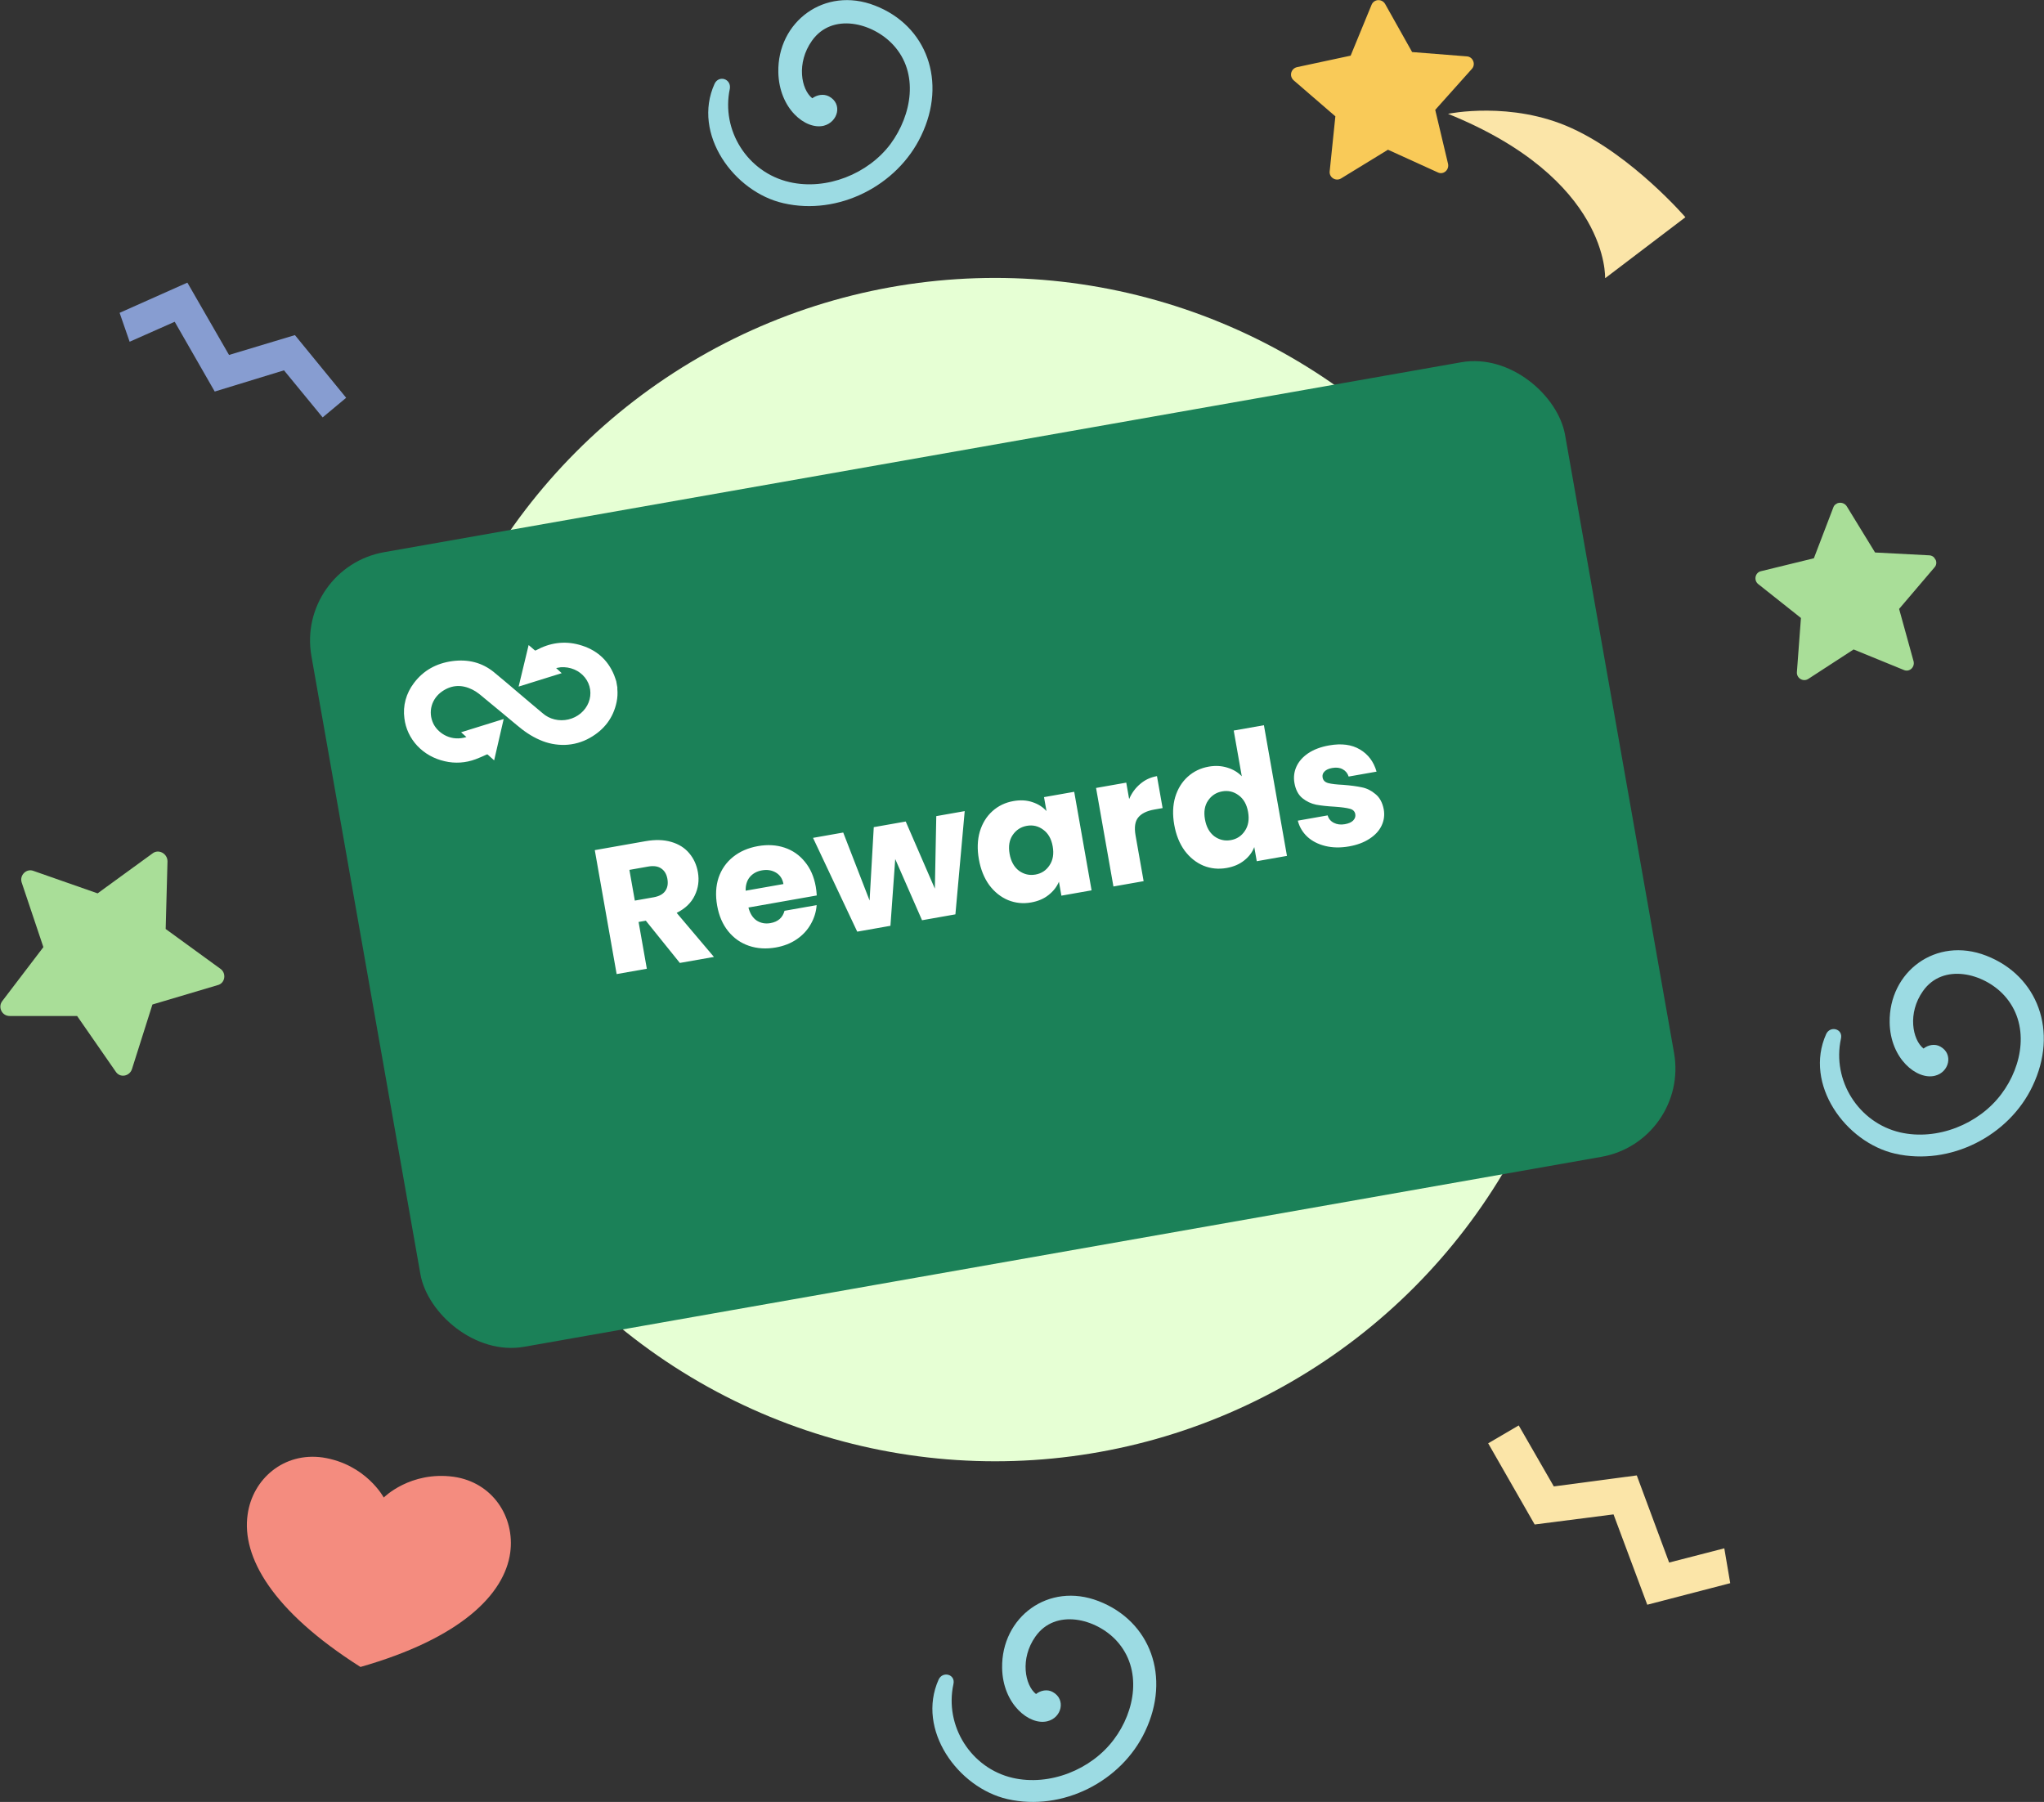 <svg width="228" height="201" viewBox="0 0 228 201" fill="none" xmlns="http://www.w3.org/2000/svg">
<rect x="0" y="0" width="228" height="201" fill="#333333" stroke="none"/>
<g clip-path="url(#clip0_2_1680)">
<path d="M161.521 12.697C161.521 12.697 168.577 11.215 175.315 14.299C182.094 17.383 188 24.231 188 24.231L179.041 31.04C179.041 31 179.557 19.986 161.521 12.697Z" fill="#FBE5A8"/>
<path d="M161.521 18.264L160.094 12.256L164.177 7.69C164.652 7.169 164.295 6.328 163.622 6.288L157.517 5.807L154.504 0.441C154.148 -0.16 153.276 -0.12 152.998 0.521L150.659 6.208L144.674 7.49C144 7.65 143.762 8.491 144.317 8.972L148.955 12.977L148.321 19.105C148.241 19.785 148.995 20.266 149.589 19.906L154.822 16.701L160.371 19.225C161.005 19.545 161.679 18.944 161.521 18.264Z" fill="#F9CA58"/>
</g>
<g clip-path="url(#clip1_2_1680)">
<path d="M79.707 9.349C77.17 14.934 81.87 21.429 87.403 22.67C93.517 24.076 100.09 20.725 102.752 15.141C105.664 9.101 103.376 2.855 97.594 0.621C91.978 -1.571 86.695 2.441 86.82 8.067C86.903 12.121 89.857 14.52 91.895 14.024C93.476 13.61 94.017 11.583 92.478 10.756C91.854 10.425 91.105 10.59 90.606 10.963C89.358 9.97 88.817 7.033 90.564 4.551C92.81 1.366 97.344 2.524 99.632 5.006C102.544 8.15 101.712 12.824 99.341 16.051C96.845 19.402 92.186 21.263 88.068 20.312C83.368 19.236 80.414 14.52 81.413 9.887C81.579 8.77 80.165 8.357 79.707 9.349Z" fill="#9CDBE3"/>
</g>
<g clip-path="url(#clip2_2_1680)">
<path d="M12.903 119.528L8.602 113.329H1.075C0.202 113.329 -0.269 112.318 0.269 111.644L4.839 105.647L2.419 98.437C2.151 97.628 2.957 96.819 3.764 97.156L10.887 99.65L17.003 95.202C17.675 94.663 18.683 95.202 18.683 96.078L18.481 103.625L24.597 108.073C25.269 108.544 25.134 109.69 24.261 109.892L17.003 112.048L14.718 119.259C14.449 120.067 13.374 120.27 12.903 119.528Z" fill="#A9DE98"/>
</g>
<g clip-path="url(#clip3_2_1680)">
<path d="M212.35 74.727L206.762 72.444L201.713 75.726C201.127 76.107 200.371 75.634 200.438 74.948L200.888 68.932L196.121 65.151C195.588 64.726 195.777 63.832 196.465 63.706L202.33 62.272L204.492 56.623C204.708 55.968 205.619 55.89 206.001 56.478L209.157 61.628L215.198 61.944C215.854 61.968 216.264 62.794 215.766 63.311L211.838 67.922L213.449 73.754C213.622 74.414 212.989 75.019 212.35 74.727Z" fill="#A9DE98"/>
</g>
<g clip-path="url(#clip4_2_1680)">
<path d="M203.699 115.351C201.189 120.943 205.859 127.42 211.386 128.684C217.517 130.074 224.093 126.725 226.729 121.133C229.62 115.067 227.333 108.843 221.552 106.6C215.929 104.42 210.688 108.401 210.783 114.056C210.846 118.1 213.832 120.501 215.834 119.995C217.422 119.616 217.93 117.563 216.437 116.741C215.834 116.394 215.071 116.552 214.563 116.962C213.324 115.983 212.752 113.013 214.499 110.549C216.723 107.39 221.266 108.527 223.553 111.023C226.444 114.182 225.649 118.858 223.235 122.049C220.726 125.398 216.088 127.262 211.958 126.314C207.32 125.24 204.334 120.532 205.351 115.857C205.605 114.751 204.144 114.372 203.699 115.351Z" fill="#9CDBE3"/>
</g>
<g clip-path="url(#clip5_2_1680)">
<path d="M104.699 187.351C102.189 192.943 106.859 199.42 112.386 200.684C118.517 202.074 125.093 198.725 127.729 193.133C130.62 187.067 128.333 180.843 122.552 178.6C116.929 176.42 111.688 180.401 111.783 186.056C111.846 190.1 114.832 192.501 116.834 191.995C118.422 191.616 118.93 189.563 117.437 188.741C116.834 188.394 116.071 188.552 115.563 188.962C114.324 187.983 113.752 185.013 115.499 182.549C117.723 179.39 122.266 180.527 124.553 183.023C127.444 186.182 126.649 190.858 124.235 194.049C121.726 197.398 117.088 199.262 112.958 198.314C108.32 197.24 105.334 192.532 106.351 187.857C106.605 186.751 105.144 186.372 104.699 187.351Z" fill="#9CDBE3"/>
</g>
<g clip-path="url(#clip6_2_1680)">
<path d="M192.339 172.708L186.186 174.294L182.576 164.575L173.322 165.803L169.407 159L166 160.995L171.186 170.049L179.983 168.923L183.746 179L193 176.596L192.339 172.708Z" fill="#FBE5A8"/>
</g>
<g clip-path="url(#clip7_2_1680)">
<path d="M14.46 38.12L19.487 35.891L23.952 43.674L31.678 41.309L35.989 46.559L38.613 44.371L32.897 37.38L25.547 39.593L20.901 31.526L13.342 34.895L14.46 38.12Z" fill="#879DD1"/>
</g>
<path d="M42.807 167.044C42.807 167.044 45.747 164.067 50.607 164.727C54.952 165.349 57.455 169.216 56.913 173.197C56.272 177.82 51.429 182.738 40.209 185.942C30.287 179.643 26.957 173.625 27.619 168.959C28.161 164.978 31.658 161.953 36.003 162.576C40.821 163.322 42.807 167.044 42.807 167.044Z" fill="#F48C7F"/>
<circle cx="111" cy="97" r="66" fill="#E6FFD4"/>
<rect x="33" y="63.33" width="142" height="90" rx="10" transform="rotate(-10 33 63.33)" fill="#1B8158"/>
<path d="M75.835 107.411L72.04 102.699L71.232 102.841L72.152 108.06L68.784 108.654L66.346 94.828L71.999 93.831C73.089 93.639 74.048 93.666 74.877 93.912C75.719 94.156 76.389 94.58 76.888 95.182C77.385 95.772 77.705 96.474 77.848 97.288C78.01 98.207 77.892 99.074 77.494 99.889C77.11 100.701 76.438 101.347 75.481 101.828L79.637 106.741L75.835 107.411ZM70.812 100.458L72.9 100.09C73.517 99.981 73.95 99.749 74.198 99.393C74.46 99.036 74.543 98.581 74.445 98.03C74.353 97.505 74.122 97.119 73.754 96.872C73.399 96.624 72.912 96.554 72.295 96.662L70.207 97.031L70.812 100.458ZM90.993 98.889C91.048 99.205 91.087 99.536 91.107 99.885L83.485 101.229C83.658 101.902 83.967 102.389 84.413 102.69C84.869 102.975 85.38 103.068 85.944 102.968C86.785 102.82 87.307 102.362 87.51 101.595L91.094 100.963C91.038 101.718 90.818 102.427 90.434 103.09C90.063 103.751 89.545 104.31 88.881 104.765C88.217 105.221 87.438 105.528 86.545 105.685C85.469 105.875 84.469 105.814 83.548 105.503C82.627 105.191 81.854 104.65 81.231 103.88C80.608 103.11 80.196 102.154 79.994 101.012C79.793 99.869 79.847 98.831 80.156 97.896C80.478 96.959 81.019 96.187 81.778 95.579C82.537 94.972 83.462 94.572 84.552 94.379C85.615 94.192 86.6 94.248 87.506 94.549C88.412 94.85 89.168 95.373 89.773 96.119C90.392 96.863 90.798 97.786 90.993 98.889ZM87.39 98.611C87.288 98.033 87.01 97.608 86.556 97.336C86.102 97.064 85.579 96.981 84.988 97.085C84.424 97.184 83.973 97.433 83.637 97.831C83.314 98.226 83.16 98.734 83.175 99.354L87.39 98.611ZM107.609 90.476L106.572 101.991L102.85 102.648L99.859 95.823L99.324 103.269L95.621 103.922L90.69 93.46L94.058 92.866L96.999 100.45L97.465 92.265L101.03 91.636L104.28 99.126L104.438 91.035L107.609 90.476ZM109.189 95.843C108.99 94.714 109.025 93.686 109.295 92.758C109.577 91.828 110.046 91.069 110.7 90.48C111.355 89.89 112.135 89.516 113.041 89.356C113.816 89.219 114.52 89.258 115.153 89.471C115.799 89.682 116.325 90.016 116.731 90.472L116.456 88.916L119.824 88.322L121.762 99.313L118.394 99.907L118.12 98.351C117.882 98.921 117.495 99.415 116.96 99.835C116.438 100.252 115.789 100.528 115.015 100.665C114.122 100.823 113.267 100.736 112.451 100.406C111.632 100.063 110.931 99.503 110.347 98.726C109.774 97.934 109.388 96.973 109.189 95.843ZM117.425 94.411C117.277 93.571 116.924 92.95 116.365 92.547C115.82 92.142 115.213 91.999 114.543 92.117C113.873 92.235 113.345 92.579 112.958 93.148C112.582 93.702 112.468 94.399 112.616 95.239C112.764 96.079 113.112 96.709 113.66 97.127C114.218 97.529 114.832 97.671 115.502 97.553C116.171 97.435 116.693 97.093 117.067 96.526C117.454 95.957 117.573 95.252 117.425 94.411ZM125.952 89.131C126.239 88.457 126.648 87.898 127.179 87.452C127.708 86.993 128.333 86.7 129.055 86.573L129.684 90.138L128.758 90.301C127.918 90.449 127.32 90.744 126.964 91.186C126.607 91.615 126.508 92.282 126.667 93.188L127.567 98.289L124.199 98.883L122.261 87.893L125.629 87.299L125.952 89.131ZM130.982 92.001C130.782 90.872 130.818 89.843 131.087 88.915C131.37 87.986 131.839 87.226 132.493 86.637C133.147 86.048 133.927 85.673 134.834 85.513C135.556 85.386 136.239 85.421 136.883 85.619C137.54 85.815 138.085 86.138 138.516 86.59L137.617 81.489L140.985 80.895L143.555 95.47L140.187 96.064L139.909 94.488C139.687 95.069 139.308 95.569 138.772 95.989C138.25 96.406 137.602 96.682 136.827 96.819C135.921 96.979 135.06 96.894 134.243 96.564C133.425 96.221 132.724 95.661 132.14 94.883C131.567 94.091 131.181 93.13 130.982 92.001ZM139.218 90.569C139.07 89.728 138.717 89.107 138.158 88.704C137.613 88.3 137.005 88.156 136.336 88.274C135.666 88.392 135.138 88.736 134.751 89.305C134.374 89.859 134.26 90.556 134.409 91.397C134.557 92.237 134.905 92.866 135.452 93.284C136.011 93.686 136.625 93.829 137.294 93.711C137.964 93.593 138.486 93.25 138.86 92.683C139.247 92.114 139.366 91.409 139.218 90.569ZM150.49 94.41C149.532 94.579 148.649 94.565 147.843 94.369C147.037 94.172 146.367 93.83 145.834 93.342C145.299 92.841 144.943 92.24 144.765 91.54L148.094 90.953C148.2 91.327 148.432 91.605 148.789 91.785C149.146 91.966 149.554 92.016 150.013 91.935C150.434 91.861 150.741 91.725 150.937 91.528C151.143 91.316 151.223 91.079 151.177 90.816C151.121 90.501 150.917 90.3 150.563 90.213C150.207 90.114 149.645 90.037 148.877 89.983C148.057 89.938 147.367 89.863 146.807 89.759C146.245 89.641 145.735 89.399 145.278 89.033C144.818 88.654 144.522 88.09 144.39 87.342C144.279 86.711 144.349 86.11 144.6 85.538C144.862 84.95 145.301 84.446 145.918 84.026C146.547 83.604 147.328 83.31 148.261 83.146C149.639 82.903 150.783 83.053 151.691 83.597C152.612 84.138 153.232 84.963 153.549 86.072L150.437 86.621C150.317 86.249 150.093 85.977 149.765 85.805C149.45 85.63 149.063 85.584 148.603 85.665C148.209 85.734 147.921 85.866 147.739 86.061C147.554 86.242 147.485 86.464 147.531 86.727C147.587 87.042 147.793 87.249 148.149 87.349C148.518 87.446 149.071 87.511 149.808 87.544C150.659 87.611 151.359 87.704 151.908 87.823C152.455 87.93 152.959 88.18 153.421 88.572C153.894 88.949 154.204 89.517 154.351 90.276C154.465 90.92 154.383 91.53 154.105 92.107C153.839 92.668 153.39 93.154 152.758 93.563C152.139 93.97 151.383 94.252 150.49 94.41Z" fill="white"/>
<path d="M68.742 75.993L68.865 76.693C68.86 76.738 68.858 76.783 68.859 76.828C68.908 77.323 68.881 77.824 68.778 78.315C68.412 80.058 67.416 81.396 65.787 82.312C64.942 82.791 63.986 83.058 63.01 83.09C62.044 83.114 61.092 82.926 60.227 82.541C59.262 82.129 58.429 81.543 57.646 80.879C56.454 79.867 55.236 78.889 54.037 77.889C53.62 77.539 53.208 77.177 52.705 76.927C51.555 76.352 50.42 76.367 49.332 77.112C48.129 77.937 47.722 79.411 48.331 80.703C48.773 81.641 50.067 82.659 51.748 82.287C51.834 82.272 51.917 82.242 52.027 82.213L51.433 81.681L56.183 80.203C55.824 81.757 55.474 83.275 55.12 84.815C54.875 84.595 54.653 84.397 54.432 84.196C54.423 84.184 54.412 84.174 54.399 84.166C54.386 84.159 54.372 84.154 54.357 84.152C54.342 84.15 54.326 84.15 54.311 84.154C54.296 84.157 54.282 84.163 54.269 84.172C53.867 84.354 53.466 84.536 53.056 84.688C51.953 85.105 50.744 85.183 49.606 84.912C48.418 84.647 47.351 84.047 46.547 83.191C45.744 82.334 45.242 81.262 45.108 80.117C44.918 78.741 45.298 77.337 46.169 76.193C47.215 74.798 48.658 73.988 50.448 73.745C52.202 73.509 53.772 73.895 55.101 74.982C55.975 75.695 56.826 76.431 57.687 77.158C58.631 77.955 59.567 78.758 60.518 79.547C60.893 79.882 61.352 80.122 61.855 80.245C62.358 80.368 62.889 80.371 63.399 80.252C63.909 80.134 64.383 79.899 64.777 79.568C65.171 79.237 65.474 78.82 65.657 78.356C65.84 77.892 65.899 77.394 65.827 76.909C65.755 76.423 65.556 75.965 65.246 75.575C64.937 75.185 64.528 74.876 64.055 74.676C63.582 74.476 63.062 74.391 62.54 74.429C62.37 74.45 62.201 74.48 62.034 74.518L62.655 75.089L57.852 76.585C58.225 75.031 58.593 73.504 58.967 71.952C59.201 72.153 59.414 72.334 59.624 72.517C59.675 72.559 59.711 72.582 59.786 72.539C61.309 71.704 62.915 71.463 64.588 71.915C66.486 72.431 67.793 73.571 68.505 75.312C68.596 75.534 68.662 75.765 68.742 75.993Z" fill="white"/>
<defs>
<clipPath id="clip0_2_1680">
<rect width="44" height="31" fill="white" transform="translate(144)"/>
</clipPath>
<clipPath id="clip1_2_1680">
<rect width="25" height="23" fill="white" transform="translate(79)"/>
</clipPath>
<clipPath id="clip2_2_1680">
<rect width="25" height="25" fill="white" transform="translate(0 95)"/>
</clipPath>
<clipPath id="clip3_2_1680">
<rect width="20" height="20" fill="white" transform="translate(193 63.901) rotate(-33.028)"/>
</clipPath>
<clipPath id="clip4_2_1680">
<rect width="25" height="23" fill="white" transform="translate(203 106)"/>
</clipPath>
<clipPath id="clip5_2_1680">
<rect width="25" height="23" fill="white" transform="translate(104 178)"/>
</clipPath>
<clipPath id="clip6_2_1680">
<rect width="27" height="20" fill="white" transform="translate(166 159)"/>
</clipPath>
<clipPath id="clip7_2_1680">
<rect width="23.369" height="17.31" fill="white" transform="translate(38.897 46.075) rotate(170.535)"/>
</clipPath>
</defs>
</svg>
